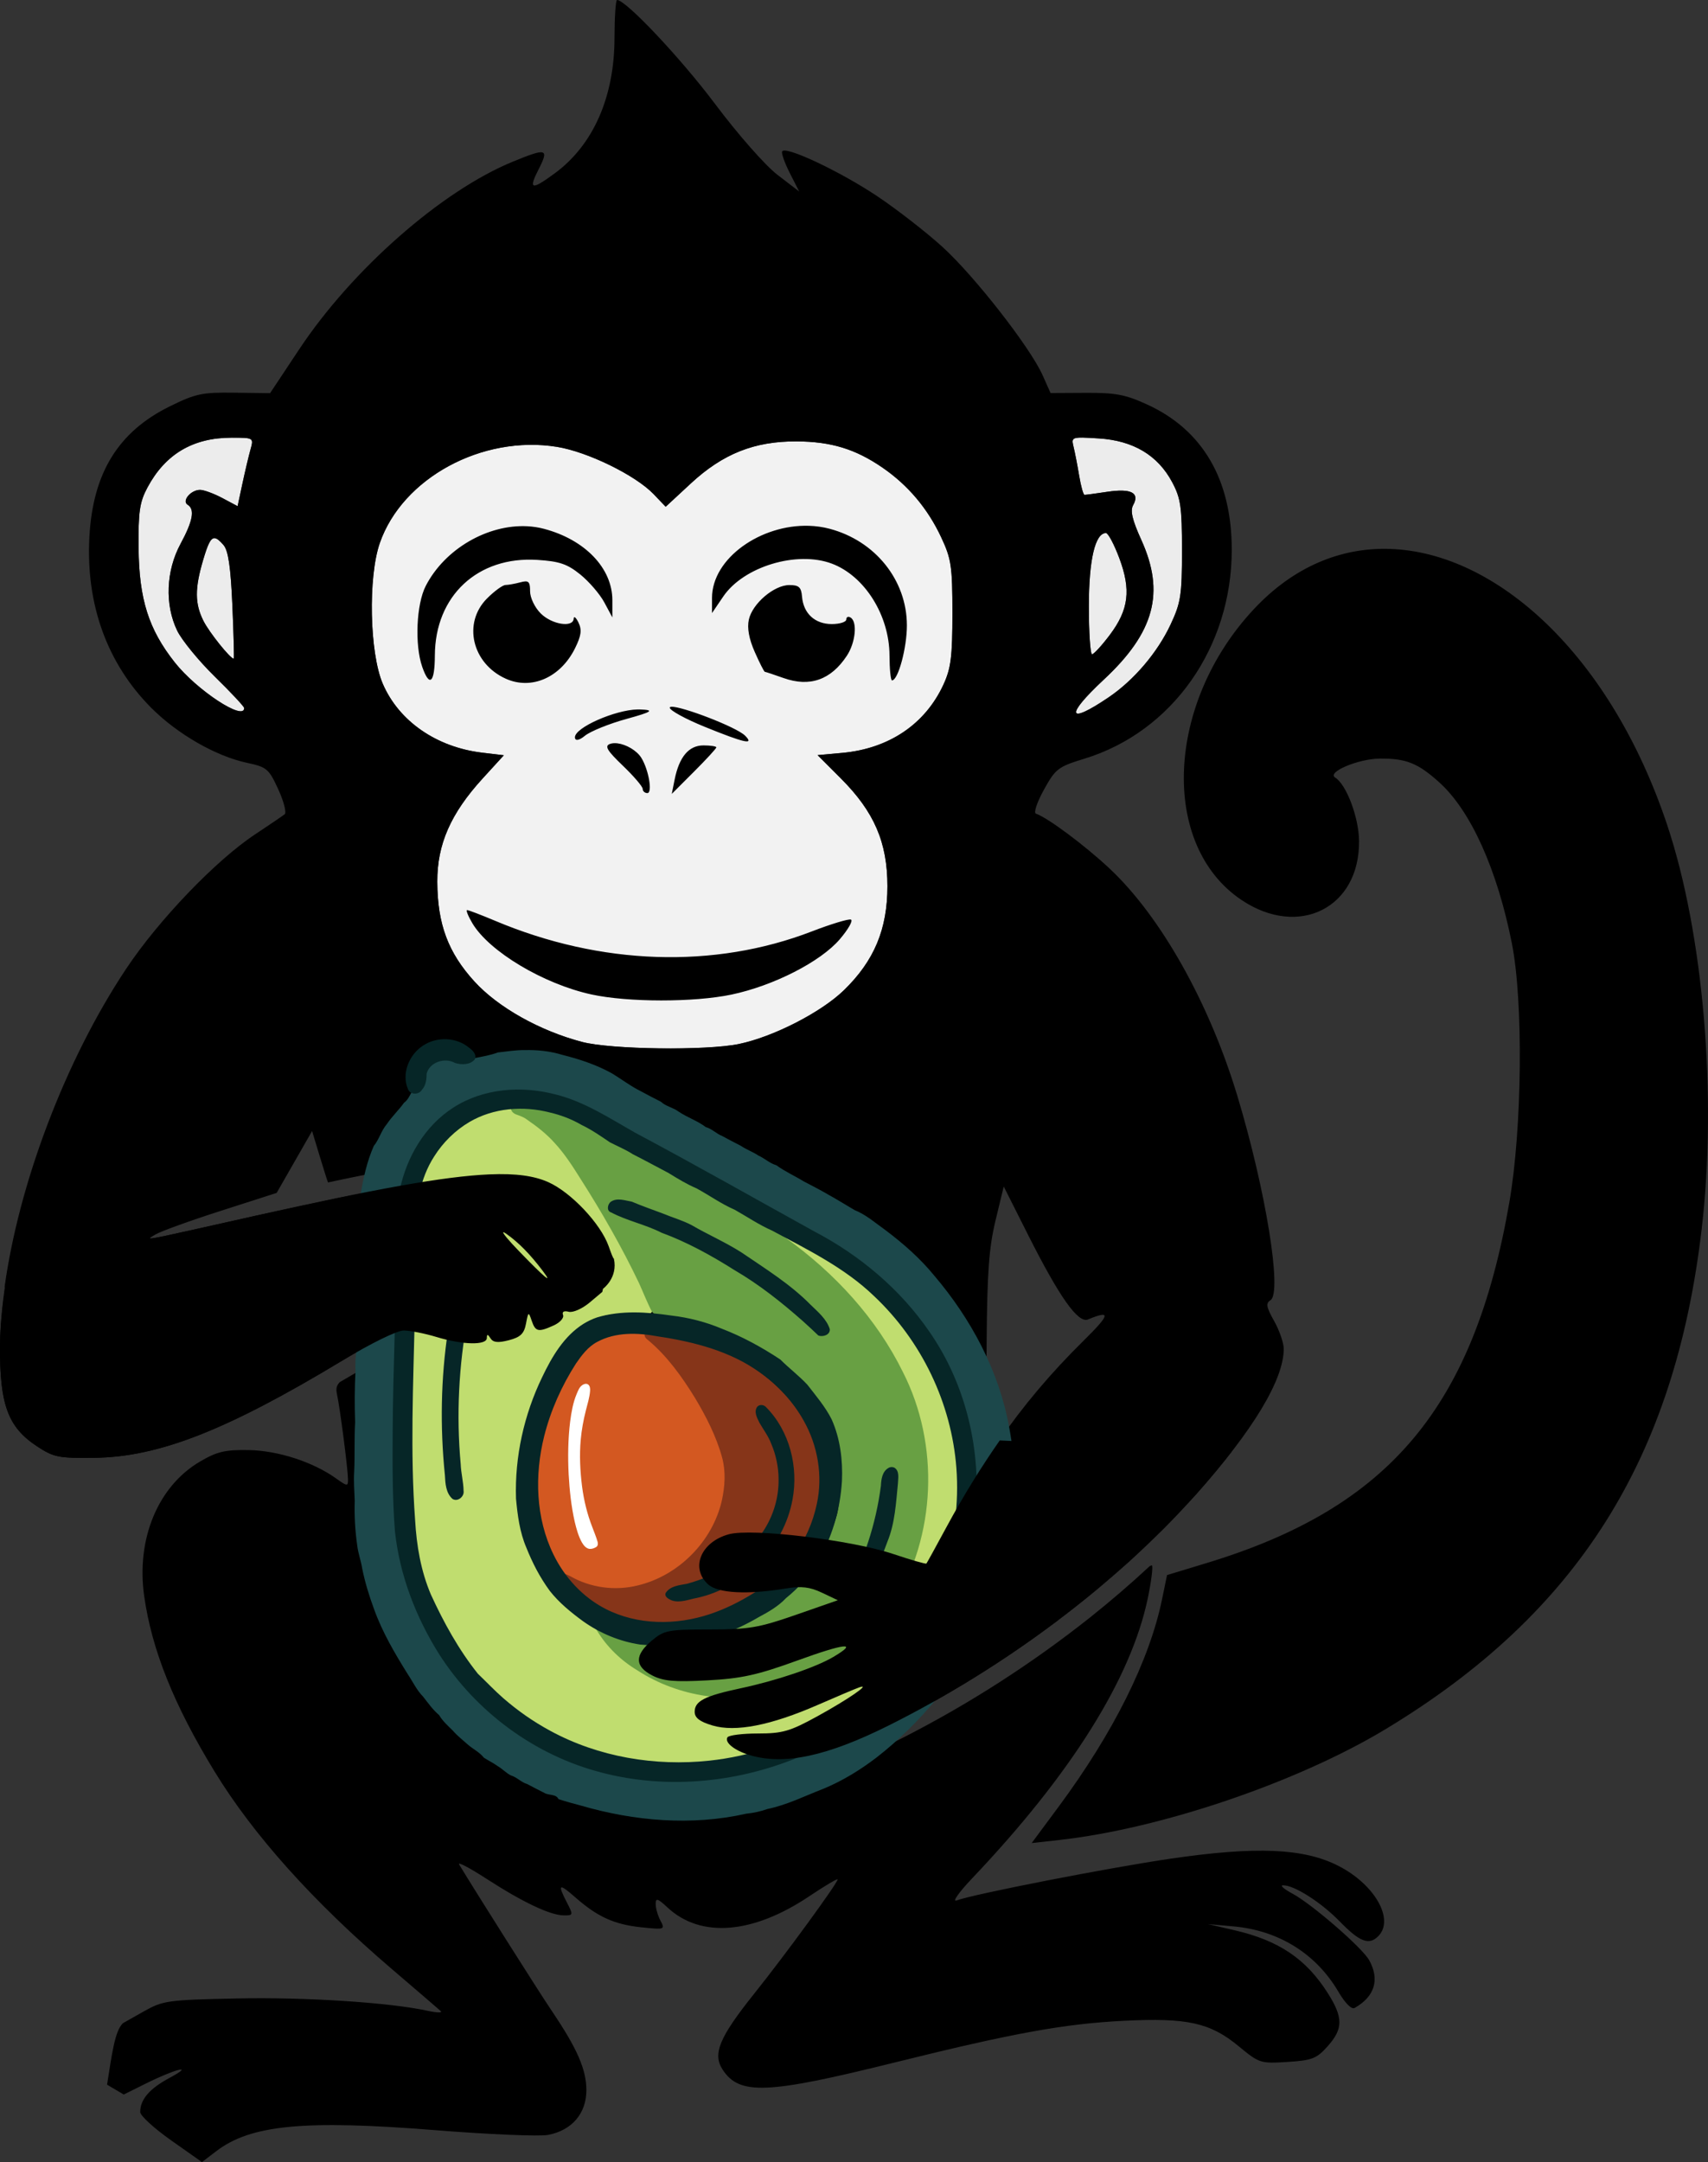 <?xml version="1.0" encoding="UTF-8" standalone="no"?>
<!-- Created with Inkscape (http://www.inkscape.org/) -->

<svg
   version="1.1"
   id="svg2"
   width="394.309"
   height="498.909"
   viewBox="0 0 394.309 498.909"
   sodipodi:docname="avocado.svg"
   inkscape:version="1.2.2 (b0a8486541, 2022-12-01)"
   xml:space="preserve"
   inkscape:export-filename="monkeys.png"
   inkscape:export-xdpi="150"
   inkscape:export-ydpi="150"
   xmlns:inkscape="http://www.inkscape.org/namespaces/inkscape"
   xmlns:sodipodi="http://sodipodi.sourceforge.net/DTD/sodipodi-0.dtd"
   xmlns="http://www.w3.org/2000/svg"
   xmlns:svg="http://www.w3.org/2000/svg"><rect x="0" y="0" width="394.309" height="498.909" fill="#333333" stroke="none"/><defs
     id="defs6" /><sodipodi:namedview
     id="namedview4"
     pagecolor="#ffffff"
     bordercolor="#000000"
     borderopacity="0.25"
     inkscape:showpageshadow="2"
     inkscape:pageopacity="0.0"
     inkscape:pagecheckerboard="0"
     inkscape:deskcolor="#d1d1d1"
     showgrid="false"
     inkscape:zoom="0.58284536"
     inkscape:cx="0"
     inkscape:cy="129.53693"
     inkscape:window-width="1148"
     inkscape:window-height="1048"
     inkscape:window-x="768"
     inkscape:window-y="126"
     inkscape:window-maximized="1"
     inkscape:current-layer="g8"
     inkscape:pageshadow="2" /><g
     inkscape:groupmode="layer"
     inkscape:label="Image"
     id="g8"
     transform="translate(1.641838e-7,-525.091)"><g
       id="g698"><path
         style="fill:#f2f2f2;fill-opacity:1"
         d="m 183.868,626.941 c 7.975,0.036 13.615,1.756 19.856,6.049 5.907,4.064 10.44,9.436 13.543,16.053 2.349,5.008 2.602,6.709 2.602,17.545 0,10.062 -0.339,12.729 -2.09,16.512 -4.218,9.112 -12.583,14.741 -23.361,15.719 l -5.676,0.514 5.359,5.359 c 7.711,7.711 10.766,14.773 10.766,24.896 0,9.904 -3.051,17.197 -10.035,23.984 -5.263,5.115 -16.322,10.776 -24.264,12.42 -7.548,1.562 -29.533,1.27 -36.199,-0.48 -9.748,-2.56 -19.374,-7.959 -24.824,-13.922 -6.092,-6.666 -8.555,-13.266 -8.594,-23.037 -0.034,-8.639 3.096,-15.763 10.467,-23.828 l 4.902,-5.363 -4.975,-0.59 c -10.574,-1.252 -19.262,-7.267 -22.98,-15.91 -3.057,-7.106 -3.42,-24.622 -0.676,-32.492 5.222,-14.974 23.621,-24.951 40.889,-22.17 7.07,1.139 18.129,6.546 22.307,10.906 l 2.791,2.914 5.812,-5.381 c 7.395,-6.847 14.67,-9.74 24.381,-9.697 z"
         id="path51374" /><g
         id="g55762"
         transform="translate(-85.562,288.424)"><path
           style="fill:#ececec;fill-opacity:1"
           d="m 135.078,360.844 c 0.549,0.009 1.192,0.566 2.068,1.57 1.117,1.279 1.671,5.045 2.061,14 0.294,6.737 0.435,12.25 0.314,12.25 -0.788,0 -5.644,-6.054 -6.979,-8.699 -2.018,-4.002 -2.038,-7.513 -0.076,-14.119 1.042,-3.508 1.697,-5.017 2.611,-5.002 z"
           id="path51382" /><path
           style="fill:#ececec;fill-opacity:1"
           d="m 340.883,359.664 c 0.496,0 1.876,2.587 3.064,5.75 2.763,7.352 2.2,11.942 -2.178,17.754 -1.837,2.439 -3.677,4.448 -4.09,4.465 -0.412,0.017 -0.75,-4.94 -0.75,-11.018 0,-10.758 1.444,-16.951 3.953,-16.951 z"
           id="path51380" /><path
           style="fill:#ececec;fill-opacity:1"
           d="m 139.006,337.664 c 5.127,0 5.138,0.007 4.375,2.75 -0.421,1.512 -1.263,5.068 -1.869,7.9 l -1.102,5.15 -3.49,-1.857 c -1.92,-1.022 -4.224,-1.877 -5.119,-1.9 -2.14,-0.055 -4.353,2.542 -2.92,3.428 1.707,1.055 1.216,3.733 -1.652,9.037 -3.349,6.193 -3.654,14.021 -0.779,19.992 1.059,2.2 4.976,6.986 8.703,10.635 3.727,3.648 6.777,6.911 6.777,7.25 0,3.084 -10.957,-4.122 -16.035,-10.547 -6.027,-7.624 -8.226,-14.569 -8.342,-26.338 -0.083,-8.425 0.238,-10.63 2.041,-14 4.129,-7.718 10.513,-11.5 19.412,-11.5 z"
           id="path51372" /><path
           style="fill:#ececec;fill-opacity:1"
           d="m 335.592,337.643 c 0.891,0.018 2.086,0.09 3.672,0.191 7.928,0.505 13.581,3.88 16.895,10.082 1.982,3.71 2.272,5.707 2.272,15.748 0,10.335 -0.268,12.07 -2.637,17.121 -3.029,6.461 -8.461,12.837 -14.307,16.795 -9.514,6.442 -10.093,4.278 -1.096,-4.104 11.686,-10.886 14.159,-20.072 8.666,-32.188 -2.12,-4.676 -2.615,-6.79 -1.895,-8.076 1.578,-2.82 -0.477,-3.889 -5.908,-3.074 -2.654,0.398 -5.049,0.723 -5.324,0.713 -0.275,-0.006 -0.825,-1.964 -1.223,-4.35 -0.398,-2.386 -0.984,-5.404 -1.301,-6.707 -0.426,-1.752 -0.487,-2.206 2.186,-2.152 z"
           id="path51370" /></g><path
         id="path1754"
         style="fill:#000000;fill-opacity:1"
         d="m 142.452,525.092 c -0.319,0 -0.578,3.938 -0.588,8.75 -0.015,13.617 -4.902,24.703 -13.76,31.217 -5.458,4.014 -6.176,3.828 -3.73,-0.967 2.419,-4.742 1.819,-4.906 -6.053,-1.668 -16.423,6.757 -37.026,24.859 -49.256,43.279 l -6.713,10.111 -8.26,-0.111 c -7.429,-0.1 -8.929,0.219 -14.904,3.16 -11.888,5.852 -17.747,15.362 -18.551,30.109 -0.85,15.606 4.114,29.282 14.344,39.512 6.02,6.021 14.855,11.086 22.012,12.621 4.612,0.989 5.069,1.373 7.248,6.123 1.279,2.788 1.944,5.377 1.479,5.752 -0.466,0.374 -3.543,2.465 -6.838,4.646 -9.051,5.991 -22.268,19.763 -29.748,31 -14.144,21.245 -24.829,49.751 -28.08,73.514 0.051,-0.016 0.092,-0.028 0.139,-0.043 -0.667,4.695 -1.16,9.277 -1.189,13.494 -2e-5,0.004 3e-5,0.008 0,0.012 0,10e-4 1e-5,0.003 0,0.004 -2e-5,0.003 2e-5,0.005 0,0.008 -0.023,3.376 0.079,6.229 0.346,8.686 6.5e-4,0.006 0.001,0.013 0.002,0.019 0.807,7.396 3.124,11.15 8.115,14.449 1.071,0.708 1.928,1.225 2.773,1.621 0.644,0.302 1.293,0.528 2.016,0.691 1.825,0.411 4.182,0.451 8.549,0.396 14.829,-0.185 30.515,-6.33 57.137,-22.385 6.707,-4.045 12.734,-7 14.271,-6.99 0.704,0.003 1.861,0.178 3.164,0.439 0.655,0.127 1.31,0.312 2.008,0.48 0.565,0.138 1.115,0.243 1.664,0.398 -0.002,0.005 -0.004,0.009 -0.006,0.014 0.244,0.069 0.505,0.112 0.74,0.184 6.044,1.833 11.584,1.947 11.605,0.238 0.012,-0.948 0.218,-0.931 0.852,0.068 0.615,0.97 1.732,1.084 4.234,0.436 2.677,-0.694 3.518,-1.504 3.955,-3.816 0.527,-2.791 0.592,-2.826 1.316,-0.688 0.872,2.572 1.525,2.71 5.119,1.072 1.422,-0.648 2.378,-1.722 2.123,-2.387 -0.288,-0.748 0.203,-1.034 1.297,-0.748 0.981,0.257 3.133,-0.694 4.859,-2.146 l 2.906,-2.447 0.154,-0.703 c 0,0 3.492,-2.529 2.521,-6.938 -0.219,-0.142 -0.562,-1.071 -1.223,-2.922 -1.855,-5.194 -8.681,-12.418 -13.949,-14.764 -2.122,-0.945 -4.81,-1.479 -8.143,-1.691 -0.883,-0.057 -1.778,-0.107 -2.773,-0.109 -0.233,-3.9e-4 -0.475,0.003 -0.715,0.006 -1.014,0.01 -2.127,0.064 -3.266,0.129 -1.97,0.117 -4.035,0.272 -6.453,0.566 -0.045,0.006 -0.08,0.008 -0.125,0.014 -8.778,1.077 -20.681,3.34 -36.611,6.799 -3.096,0.671 -5.656,1.182 -9.094,1.953 -28.363,6.364 -25.834,5.888 -23.5,4.42 1.1,-0.692 7.85,-3.138 15,-5.434 l 13,-4.174 4.088,-7.139 4.09,-7.139 1.818,6.008 c 0.976,3.224 1.778,5.73 1.865,5.857 2.462,-0.517 4.92,-1.051 7.389,-1.539 10.215,-1.952 20.481,-3.957 30.9,-4.348 3.06,-0.067 6.139,0.039 9.15,0.623 4.35,0.729 8.285,3.004 11.553,5.902 3.732,3.342 7.167,7.208 9.189,11.842 0.548,1 0.615,2.229 1.354,3.119 1.403,3.7 0.378,8.177 -2.404,10.979 0.051,0.683 -0.601,1.076 -1.008,1.543 -2.659,2.197 -5.241,4.852 -8.746,5.588 -0.682,1.01 -1.621,1.834 -2.674,2.441 -2.212,1.115 -4.68,2.343 -7.227,1.742 -0.917,0.824 -2.03,1.532 -3.227,1.941 -2.239,0.713 -4.682,1.388 -7.012,0.693 -1.791,0.683 -3.752,0.679 -5.635,0.506 -4.398,-0.227 -8.507,-1.989 -12.824,-2.656 -0.748,0.023 -1.483,0.106 -2.211,0.25 -0.657,0.264 -1.302,0.565 -1.947,0.838 -2.19,1.021 -4.135,2.143 -6.246,3.318 -1.881,1.111 -3.785,2.187 -5.67,3.295 -0.866,0.922 -0.881,1.682 -0.619,2.904 0.704,3.288 2.479,17.003 2.521,19.486 0.029,1.709 -0.138,1.699 -2.801,-0.197 -5.343,-3.805 -13.391,-6.404 -20.168,-6.514 -5.419,-0.088 -7.286,0.354 -11.219,2.666 -9.666,5.682 -14.717,17.832 -12.873,30.967 1.741,12.403 6.866,25.183 16.26,40.545 8.985,14.693 22.774,30.055 40.832,45.496 5.775,4.938 10.89,9.334 11.369,9.77 0.479,0.435 -0.871,0.411 -3,-0.055 -8.803,-1.924 -28.198,-3.179 -44.012,-2.848 -16.106,0.337 -17.069,0.471 -21.604,3.029 l -4.746,2.678 c -1.879,1.82 -2.542,7.131 -3.658,14.191 l 3.85,2.269 5.15,-2.557 c 6.894,-3.422 11.401,-4.49 5.434,-1.287 -4.657,2.499 -6.783,4.976 -6.783,7.894 0,0.824 3.207,3.758 7.127,6.519 l 7.127,5.021 3.328,-2.537 c 7.948,-6.062 20.28,-7.24 50.557,-4.826 12.299,0.98 23.997,1.474 25.998,1.096 5.509,-1.041 8.863,-4.945 8.863,-10.316 0,-4.779 -2.108,-9.606 -8,-18.324 -2.926,-4.329 -17.352,-27.121 -21.381,-33.779 -0.426,-0.704 2.411,0.782 6.305,3.301 8.4,5.434 14.719,8.427 17.852,8.457 2.199,0.021 2.224,-0.077 0.75,-2.928 -2.261,-4.372 -1.899,-4.585 1.988,-1.172 5.074,4.455 8.976,6.213 15.215,6.857 5.341,0.551 5.47,0.507 4.387,-1.518 -0.614,-1.147 -1.115,-2.876 -1.115,-3.84 0,-1.477 0.433,-1.351 2.75,0.799 7.649,7.096 19.663,6.136 32.713,-2.615 3.595,-2.411 6.537,-4.157 6.537,-3.879 0,0.855 -12.039,17.339 -19.213,26.309 -8.121,10.154 -9.706,13.959 -7.326,17.592 3.877,5.918 10.206,5.658 39.539,-1.617 27.545,-6.832 39.31,-8.974 53.084,-9.664 14.631,-0.733 19.927,0.438 26.49,5.861 4.772,3.943 5.042,4.03 11.289,3.633 5.696,-0.363 6.715,-0.76 9.268,-3.617 3.601,-4.031 3.61,-6.618 0.037,-12.252 -5.019,-7.915 -11.306,-12.152 -21.537,-14.518 l -6.131,-1.418 5.92,0.533 c 10.445,0.941 19.058,6.317 24.213,15.113 1.523,2.598 3.023,4.099 3.711,3.711 4.658,-2.631 5.858,-6.559 3.369,-11.035 -1.595,-2.869 -13.254,-12.977 -17.713,-15.357 -1.925,-1.028 -2.92,-1.888 -2.211,-1.912 2.557,-0.088 8.798,3.881 13.168,8.373 4.554,4.681 6.716,5.509 8.842,3.383 3.83,-3.83 -0.744,-11.929 -9.174,-16.24 -7.982,-4.082 -18.962,-4.558 -38.693,-1.674 -14.332,2.095 -45.6,8.193 -49.432,9.641 -1.125,0.425 0.447,-1.821 3.596,-5.135 22.798,-23.994 36.654,-46.087 40.514,-64.596 0.808,-3.878 1.237,-7.281 0.953,-7.564 -0.054,-0.054 -0.272,0.043 -0.492,0.143 -4.446,4.133 -9.056,8.09 -13.803,11.869 -13.46,10.67 -27.988,20 -43.293,27.797 -7.072,3.538 -14.386,6.873 -22.215,8.297 -5.763,1.023 -11.98,0.891 -17.318,-1.736 -2.256,-1.072 -4.501,-2.862 -4.943,-5.463 -2.015,-0.545 -4.087,-1.285 -5.635,-2.736 -1.985,-1.889 -2.411,-5.063 -1.166,-7.471 -2.58,-0.015 -5.212,-0.331 -7.586,-1.397 -2.686,-1.178 -5.332,-3.278 -5.877,-6.318 -0.557,-2.963 1.128,-5.818 3.254,-7.75 1.952,-1.95 4.36,-3.556 7.121,-4.027 6.585,-0.935 13.307,0.152 19.869,-1.049 -2.993,0.148 -6.036,0.055 -8.945,-0.725 -4.267,-0.908 -7.498,-5.046 -7.48,-9.385 -0.002,-4.107 2.759,-7.792 6.287,-9.686 3.396,-1.985 7.454,-2.063 11.273,-1.898 8.233,0.34 16.431,1.419 24.504,3.059 4.228,0.75 8.289,2.168 12.377,3.443 0.382,-0.691 0.759,-1.385 1.137,-2.078 3.699,-6.955 7.762,-13.71 12.113,-20.277 l 2.514,-4.176 0.15,-20.084 c 0.118,-15.91 0.543,-21.715 2.047,-27.936 l 1.897,-7.852 5.574,11.066 c 7.275,14.446 11.593,20.551 13.867,19.613 5.383,-2.22 5.175,-1.201 -0.998,4.889 -7.552,7.449 -13.795,14.821 -19.652,23.273 0.01,0.046 0.018,0.091 0.025,0.137 -4.116,5.933 -8.076,12.283 -12.107,19.74 -2.379,4.4 -4.431,8.13 -4.562,8.287 -0.01,0.01 -0.307,-0.096 -0.324,-0.094 -0.472,-0.032 -2.652,-0.685 -5.178,-1.488 -0.98,-0.306 -0.997,-0.233 -2.135,-0.615 -9.677,-3.248 -32.604,-6.005 -37.955,-4.564 -6.463,1.74 -8.975,7.793 -4.803,11.57 2.274,2.059 9.078,2.413 18.004,0.938 3.514,-0.581 5.478,-0.348 8.273,0.979 l 3.664,1.738 -9.689,3.375 c -8.568,2.984 -10.879,3.375 -19.947,3.375 -9.575,0 -10.46,0.173 -13.332,2.59 -3.972,3.342 -3.936,5.916 0.113,8.01 2.556,1.322 5.092,1.549 12.75,1.141 7.887,-0.42 11.529,-1.225 20.811,-4.596 11.032,-4.006 14.195,-4.315 8.26,-0.809 -4.08,2.41 -13.124,5.47 -21.326,7.215 -8.375,1.782 -10.684,2.959 -10.684,5.445 0,1.385 1.143,2.266 4.082,3.147 5.334,1.598 13.488,0 24.418,-4.774 4.4,-1.923 8.675,-3.729 9.5,-4.014 2.913,-1.006 -2.564,2.77 -9.703,6.689 -6.302,3.46 -8.015,3.955 -13.691,3.955 -3.568,0 -6.736,0.399 -7.037,0.887 -0.724,1.171 1.62,3.048 5.117,4.098 7.638,2.293 17.141,0.321 30.494,-6.119 0,-0.01 0,-0.012 0,-0.018 0.598,-0.288 1.091,-0.453 1.705,-0.76 13.488,-6.742 26.588,-14.893 38.623,-23.939 0.01,-0.01 0.016,-0.01 0.023,-0.016 0.271,-0.203 0.523,-0.421 0.793,-0.625 2.685,-2.036 5.331,-4.106 7.9,-6.225 1.203,-0.993 2.337,-2.022 3.512,-3.031 1.592,-1.367 3.209,-2.719 4.746,-4.113 1.624,-1.474 3.158,-2.985 4.717,-4.486 1.011,-0.973 2.067,-1.929 3.049,-2.912 1.629,-1.633 3.153,-3.296 4.697,-4.953 0.931,-0.999 1.92,-1.982 2.818,-2.988 13.188,-14.78 20.232,-26.46 20.232,-33.553 0,-1.368 -0.998,-4.263 -2.217,-6.432 -1.81,-3.22 -1.966,-4.098 -0.848,-4.789 2.758,-1.705 -1.058,-25.304 -7.607,-47.041 -6.495,-21.557 -17.717,-41.52 -29.576,-52.613 -5.7,-5.332 -14.308,-11.738 -16.963,-12.623 -0.567,-0.189 0.256,-2.655 1.842,-5.52 2.692,-4.862 3.266,-5.301 9.369,-7.17 20.272,-6.209 34,-25.67 34,-48.197 0,-16.163 -6.673,-27.63 -19.5,-33.514 -5.033,-2.308 -7.317,-2.744 -14.166,-2.705 l -8.166,0.045 -1.83,-4.102 c -2.867,-6.425 -15.689,-22.851 -23.105,-29.6 -3.704,-3.37 -10.448,-8.615 -14.988,-11.658 -8.665,-5.808 -21.527,-11.853 -22.053,-10.365 -0.17,0.48 0.649,2.751 1.82,5.047 l 2.131,4.176 -5.02,-3.85 c -2.828,-2.169 -9.128,-9.325 -14.432,-16.391 -7.947,-10.586 -20.569,-23.961 -22.613,-23.961 z m 107.584,100.978 c 0.891,0.018 2.086,0.09 3.672,0.191 7.928,0.505 13.581,3.88 16.895,10.082 1.982,3.71 2.272,5.707 2.272,15.748 0,10.335 -0.268,12.07 -2.637,17.121 -3.029,6.461 -8.461,12.837 -14.307,16.795 -9.514,6.442 -10.093,4.278 -1.096,-4.104 11.686,-10.886 14.159,-20.072 8.666,-32.188 -2.12,-4.676 -2.615,-6.79 -1.895,-8.076 1.578,-2.82 -0.477,-3.889 -5.908,-3.074 -2.654,0.398 -5.049,0.723 -5.324,0.713 -0.275,-0.006 -0.825,-1.964 -1.223,-4.35 -0.398,-2.386 -0.984,-5.404 -1.301,-6.707 -0.426,-1.752 -0.487,-2.206 2.186,-2.152 z m -196.586,0.021 c 5.127,0 5.138,0.007 4.375,2.75 -0.421,1.512 -1.263,5.068 -1.869,7.9 l -1.102,5.15 -3.49,-1.857 c -1.92,-1.022 -4.224,-1.877 -5.119,-1.9 -2.14,-0.055 -4.353,2.542 -2.92,3.428 1.707,1.055 1.216,3.733 -1.652,9.037 -3.349,6.193 -3.654,14.021 -0.779,19.992 1.059,2.2 4.976,6.986 8.703,10.635 3.727,3.648 6.777,6.911 6.777,7.25 0,3.084 -10.957,-4.122 -16.035,-10.547 -6.027,-7.624 -8.226,-14.569 -8.342,-26.338 -0.083,-8.425 0.238,-10.63 2.041,-14 4.129,-7.718 10.513,-11.5 19.412,-11.5 z m 130.424,0.854 c 7.975,0.036 13.615,1.756 19.856,6.049 5.907,4.064 10.44,9.436 13.543,16.053 2.349,5.008 2.602,6.709 2.602,17.545 0,10.062 -0.339,12.729 -2.09,16.512 -4.218,9.112 -12.583,14.741 -23.361,15.719 l -5.676,0.514 5.359,5.359 c 7.711,7.711 10.766,14.773 10.766,24.896 0,9.904 -3.051,17.197 -10.035,23.984 -5.263,5.115 -16.322,10.776 -24.264,12.42 -7.548,1.562 -29.533,1.27 -36.199,-0.48 -9.748,-2.56 -19.374,-7.959 -24.824,-13.922 -6.092,-6.666 -8.555,-13.266 -8.594,-23.037 -0.034,-8.639 3.096,-15.763 10.467,-23.828 l 4.902,-5.363 -4.975,-0.59 c -10.574,-1.252 -19.262,-7.267 -22.98,-15.91 -3.057,-7.106 -3.42,-24.622 -0.676,-32.492 5.222,-14.974 23.621,-24.951 40.889,-22.17 7.07,1.139 18.129,6.546 22.307,10.906 l 2.791,2.914 5.812,-5.381 c 7.395,-6.847 14.67,-9.74 24.381,-9.697 z m 2.904,19.475 c -11.089,-0.361 -22.395,7.452 -22.404,16.654 v 3.482 l 2.598,-3.824 c 4.693,-6.907 17.004,-10.625 25.086,-7.578 7.571,2.854 13.258,11.918 13.293,21.188 v 0 c 0.012,3.162 0.271,5.75 0.574,5.75 1.415,0 3.449,-7.517 3.439,-12.717 -0.017,-10.415 -7.31,-19.505 -17.877,-22.281 -1.542,-0.405 -3.121,-0.622 -4.705,-0.674 z m -65.055,0.102 c -9.057,-0.468 -19.007,5.161 -23.441,13.781 -2.165,4.209 -2.573,13.586 -0.811,18.641 h -0.004 c 1.686,4.836 2.9,3.756 2.924,-2.602 0.053,-13.76 9.89,-22.933 23.654,-22.057 5.1,0.325 6.927,0.945 9.932,3.377 2.025,1.639 4.517,4.537 5.537,6.439 l 1.855,3.459 v -3.984 c -0.007,-7.393 -6.345,-13.985 -15.838,-16.473 -1.239,-0.325 -2.515,-0.515 -3.809,-0.582 z m 133.603,1.57 c 0.496,0 1.876,2.587 3.064,5.75 2.763,7.352 2.2,11.942 -2.178,17.754 -1.837,2.439 -3.677,4.448 -4.09,4.465 -0.412,0.017 -0.75,-4.94 -0.75,-11.018 0,-10.758 1.444,-16.951 3.953,-16.951 z m -205.805,1.18 c 0.549,0.009 1.192,0.566 2.068,1.57 1.117,1.279 1.671,5.045 2.061,14 0.294,6.737 0.435,12.25 0.314,12.25 -0.788,0 -5.644,-6.054 -6.979,-8.699 -2.018,-4.002 -2.038,-7.513 -0.076,-14.119 1.042,-3.508 1.697,-5.017 2.611,-5.002 z m 271.334,2.477 c -11.237,-0.357 -22.162,4.039 -31.393,13.906 -20.343,21.747 -21.715,54.498 -2.812,67.131 13.24,8.848 27.288,1.749 27.1,-13.693 -0.066,-5.416 -2.926,-12.983 -5.51,-14.58 -2,-1.236 5.298,-4.332 10.316,-4.377 6.055,-0.054 8.804,1.047 13.75,5.516 7.247,6.547 13.345,20.087 16.727,37.131 2.669,13.453 2.377,42.708 -0.596,59.811 -8.196,47.161 -27.668,70.359 -69.791,83.143 l -9.225,2.801 -1.137,5.527 c -2.913,14.158 -11.248,30.869 -23.924,47.965 l -6.189,8.346 6.35,-0.705 c 23.5,-2.608 55.098,-13.342 75.434,-25.625 44.239,-26.722 66.704,-62.296 72.902,-115.445 3.583,-30.726 0.38,-68.155 -7.973,-93.156 -13.07,-39.124 -39.308,-62.909 -64.029,-63.693 z m -199.572,7.498 c -0.301,0.009 -0.68,0.088 -1.16,0.217 -1.238,0.332 -2.779,0.605 -3.424,0.615 -0.645,0.007 -2.558,1.399 -4.25,3.092 -5.677,5.677 -3.488,15.033 4.338,18.539 5.928,2.656 12.61,-0.279 15.953,-7.008 1.442,-2.903 1.629,-4.258 0.818,-5.936 -0.578,-1.196 -1.082,-1.611 -1.119,-0.924 -0.116,2.146 -5.042,1.369 -7.613,-1.203 -1.377,-1.377 -2.453,-3.624 -2.453,-5.117 0,-1.704 -0.187,-2.301 -1.09,-2.275 z m 60.947,0.846 c -3.53,0 -8.54,4.274 -9.354,7.979 -0.426,1.941 0.035,4.453 1.371,7.473 1.107,2.502 2.15,4.554 2.318,4.564 0.168,0.008 2.107,0.652 4.307,1.432 6.089,2.157 10.95,0.449 14.637,-5.143 2.003,-3.038 2.471,-7.811 0.863,-8.805 -0.55,-0.34 -1,-0.141 -1,0.441 0,0.583 -1.506,1.059 -3.346,1.059 -3.895,0 -6.548,-2.442 -6.869,-6.324 -0.181,-2.186 -0.717,-2.676 -2.928,-2.676 z m -27.234,28.084 c -0.242,0.016 -0.375,0.084 -0.373,0.215 0.009,0.628 3.627,2.607 8.037,4.398 9.275,3.767 11.564,4.269 9.346,2.051 -1.999,-1.999 -14.668,-6.817 -17.01,-6.664 z m -7.811,0.617 c -5.172,0.107 -14.455,4.166 -14.455,6.422 0,0.903 0.958,0.766 2.271,-0.324 1.249,-1.037 5.605,-2.802 9.678,-3.922 5.926,-1.629 6.524,-2.062 2.994,-2.174 -0.158,-0.005 -0.321,-0.005 -0.488,-0.002 z m -5.561,7.791 c -0.299,0.023 -0.579,0.08 -0.828,0.176 -1.265,0.485 -0.641,1.53 2.988,5.008 2.522,2.417 4.588,4.828 4.588,5.359 0,0.531 0.484,0.965 1.078,0.965 1.236,0 0.305,-5.411 -1.402,-8.145 -1.061,-1.699 -3.486,-3.074 -5.475,-3.332 -0.331,-0.043 -0.65,-0.054 -0.949,-0.031 z m 20.77,0.508 c -3.377,0 -5.601,2.642 -6.652,7.9 l -0.658,3.293 5.145,-5.145 c 2.829,-2.829 5.145,-5.347 5.145,-5.596 0,-0.249 -1.341,-0.453 -2.979,-0.453 z m -54.549,38 c -0.323,0 0.213,1.356 1.191,3.012 3.859,6.532 16.437,14.052 27.533,16.461 8.406,1.825 23.667,1.837 32.303,0.023 9.705,-2.038 20.558,-7.578 24.992,-12.758 1.98,-2.314 3.136,-4.362 2.568,-4.551 -0.568,-0.189 -4.612,1.037 -8.988,2.725 -22.564,8.701 -48.732,7.833 -73.106,-2.426 -3.249,-1.367 -6.171,-2.486 -6.494,-2.486 z m 8.336,74.369 c 0.054,-0.061 0.279,0.043 0.691,0.334 2.854,2.015 5.496,4.701 8.42,8.562 2.479,3.275 0.592,1.712 -5.42,-4.49 -2.475,-2.553 -3.853,-4.223 -3.691,-4.406 z" /><g
         id="g23972"
         transform="matrix(0.951,-0.549,0.549,0.951,-53.381,741.166)"><path
           style="fill:#1c484b;fill-opacity:1;stroke-width:0.353"
           d="m 102.41,265.964 c -4.097,-0.641 -8.288,-0.872 -12.248,-2.191 -1.516,-0.282 -2.961,-0.741 -4.366,-1.378 -11.231,-3.49 -21.158,-10.411 -29.244,-18.855 -1.162,-1.154 -2.322,-2.311 -3.408,-3.537 0.168,-1.178 -1.432,-1.676 -1.924,-2.622 -0.728,-1.137 -1.481,-2.238 -2.172,-3.385 -0.93,-0.965 -1.153,-2.336 -2.079,-3.307 -0.619,-0.938 -0.839,-2.069 -1.405,-3.045 -0.466,-1.048 -1.128,-2.001 -1.643,-3.012 -0.221,-1.519 -1.118,-2.761 -1.575,-4.158 -0.44,-1.33 -0.971,-2.627 -1.231,-4.009 -0.38,-1.405 -0.866,-2.812 -0.872,-4.284 -0.582,-1.613 -0.736,-3.329 -0.971,-5.01 -0.5,-1.896 -0.308,-3.869 -0.443,-5.807 -0.17,-5.084 -0.217,-10.209 0.685,-15.235 0.502,-2.943 1.167,-5.869 2.117,-8.699 0.609,-1.555 0.861,-3.227 1.535,-4.764 1.163,-2.91 2.581,-5.714 4.234,-8.376 0.956,-1.81 1.831,-3.667 2.972,-5.374 1.864,-2.915 3.455,-5.993 5.355,-8.886 1.671,-3.156 3.477,-6.242 5.419,-9.239 0.694,-1.344 1.505,-2.631 2.469,-3.795 1.366,-2.51 2.709,-5.036 4.314,-7.406 1.772,-2.596 3.127,-5.467 5.078,-7.941 0.556,-1.134 1.028,-2.305 1.716,-3.372 1.725,-3.155 3.449,-6.354 5.868,-9.045 2.258,-2.741 4.671,-5.4 7.551,-7.504 1.685,-0.634 2.965,-2.013 4.678,-2.607 1.729,-0.853 3.612,-1.283 5.366,-2.071 1.287,-0.116 2.165,-1.125 3.33,-1.517 1.098,1.196 2.562,-0.366 3.003,-1.43 1.775,-2.433 6.106,-2.227 7.505,0.487 0.764,1.392 2.401,1.41 3.737,1.759 1.575,0.538 3.145,1.136 4.789,1.404 1.746,0.773 3.543,1.436 5.188,2.417 2.326,1.268 4.486,2.85 6.295,4.792 2.641,2.555 5.122,5.328 7.03,8.479 1.196,2.139 2.126,4.428 3.494,6.467 0.81,1.341 1.671,2.649 2.517,3.967 0.421,1.396 1.6,2.296 2.175,3.643 0.96,1.978 2.474,3.638 3.323,5.675 0.946,0.951 1.231,2.334 2.066,3.37 0.77,1.259 1.558,2.495 2.351,3.728 0.616,1.266 1.544,2.337 2.17,3.603 0.853,1.182 1.229,2.585 2.26,3.672 0.898,2.035 2.217,3.838 3.273,5.788 1.029,1.641 2.1,3.253 3.052,4.942 1.123,1.849 2.134,3.768 3.203,5.644 1.604,2.033 2.425,4.515 3.493,6.842 1.848,4.322 3.366,8.807 4.129,13.456 2.15,11.719 1.774,24.068 -2.251,35.355 -2.502,7.188 -6.273,13.903 -10.9,19.932 -1.106,1.698 -2.729,2.963 -4.093,4.439 -3.366,3.381 -6.805,6.748 -10.847,9.325 -9.871,6.577 -21.233,10.931 -32.983,12.57 -4.334,0.569 -8.746,0.688 -13.086,0.107 z m 13.935,-9.197 c 5.405,-0.805 10.731,-2.2 15.828,-4.164 1.364,-0.921 2.893,-1.455 4.385,-2.1 2.146,-1.134 4.179,-2.471 6.279,-3.683 2.824,-1.945 5.407,-4.219 7.954,-6.508 9.659,-9.042 16.14,-21.427 17.939,-34.546 1.719,-12.296 -0.729,-25.055 -6.531,-36.003 -0.98,-1.919 -2.115,-3.755 -3.378,-5.498 -2.537,-4.496 -5.214,-8.913 -7.838,-13.36 -5.084,-8.549 -10.244,-17.053 -15.484,-25.508 -2.02,-3.258 -3.603,-6.787 -5.955,-9.834 -3.834,-5.177 -9.177,-9.54 -15.554,-11.025 -5.425,-1.282 -11.236,-0.489 -16.247,1.898 -1.845,0.744 -3.661,1.633 -5.146,2.977 -4.365,3.118 -7.278,7.781 -9.826,12.403 -3.644,6.88 -8.054,13.312 -11.984,20.026 -4.051,6.711 -8.137,13.401 -12.042,20.198 -2.707,4.387 -5.598,8.712 -7.459,13.55 -5.493,13.5 -5.39,29.033 -0.267,42.628 4.269,11.48 12.079,21.686 22.313,28.469 10.055,6.82 22.156,10.624 34.32,10.58 2.904,0.013 5.809,-0.162 8.693,-0.503 z"
           id="path8042" /><path
           id="path8038"
           style="fill:#d35821;fill-opacity:1;stroke-width:0.353"
           d="m 108.272,160.428 c -4.586,0.202 -8.775,2.497 -12.418,5.131 -5.913,4.39 -10.812,10.123 -14.373,16.561 -2.577,4.779 -4.532,10.162 -4.135,15.669 0.186,3.418 2.548,6.233 5.078,8.319 6.154,5.048 14.915,6.81 22.488,4.263 5.989,-1.974 10.805,-6.743 13.388,-12.433 2.704,-5.784 3.278,-12.355 2.53,-18.641 -0.409,-3.874 -0.212,-7.961 -1.299,-11.721 -0.599,-2.16 -2.439,-3.925 -4.405,-5.027 -1.967,-1.221 -4.181,-2.21 -6.545,-2.122 -0.103,0.003 -0.206,-0.005 -0.309,0.001 z m -6.92,7.102 c 0.665,0.13 0.277,1.051 0.058,1.427 -0.847,1.365 -2.29,2.206 -3.316,3.426 -4.962,5.292 -8.437,11.937 -10.161,18.973 -0.561,2.049 -0.629,4.191 -1.118,6.248 -0.688,0.155 -1.801,-0.005 -1.906,-0.893 -0.331,-2.102 0.419,-4.188 1.001,-6.181 1.209,-3.609 2.926,-7.283 4.818,-10.697 2.205,-3.875 4.603,-7.743 7.9,-10.793 0.794,-0.641 1.653,-1.457 2.725,-1.512 z"
           sodipodi:nodetypes="ccccccccccccccccccccccc" /><path
           id="path8044"
           style="fill:#863519;fill-opacity:1;stroke-width:0.353"
           d="m 117.953,164.436 c -0.738,0.124 -0.467,1.046 -0.241,1.524 1.791,4.899 2.289,10.192 2.445,15.342 0.077,4.591 -0.166,9.321 -1.321,13.722 -0.791,2.984 -2.504,5.533 -4.545,7.793 -6.048,6.527 -15.847,9.159 -24.311,6.622 -4.679,-1.356 -8.796,-4.522 -11.252,-8.738 -0.385,-0.645 -0.903,-1.194 -1.353,-1.792 0.187,5.734 2.723,11.271 6.704,15.366 5.175,5.432 12.451,8.556 19.85,9.356 7.271,0.904 15.002,0.027 21.38,-3.784 5.907,-3.433 10.206,-9.411 11.7,-16.066 1.855,-7.843 0.103,-16.213 -3.772,-23.177 -3.548,-6.418 -8.761,-11.835 -14.726,-16.051 -0.17,-0.071 -0.372,-0.189 -0.559,-0.117 z m 13.033,25.545 c 0.78,0.207 0.765,1.235 0.924,1.885 0.726,4.97 -0.082,10.207 -2.645,14.561 -3.492,6.133 -9.976,10.201 -16.844,11.451 -3.169,0.642 -6.425,0.577 -9.554,0.146 -2.478,-0.356 -5.039,-0.887 -7.202,-1.955 -0.535,-0.337 -1.401,-0.686 -1.393,-1.412 0.266,-1.018 1.539,-0.703 2.284,-0.523 2.776,0.906 5.651,1.709 8.599,1.904 6.599,0.566 13.56,-1.422 18.384,-6.075 4.185,-3.94 6.404,-9.719 6.301,-15.432 0.066,-1.437 -0.192,-2.961 0.321,-4.333 0.166,-0.264 0.559,-0.221 0.826,-0.216 z" /><path
           id="path8046"
           style="fill:#c0dd6f;fill-opacity:1;stroke-width:0.353"
           d="m 106.525,107.25 c -4.492,-0.088 -8.588,2.173 -12.188,4.637 -2.345,1.658 -4.307,3.835 -5.889,6.223 -1.347,2.203 -2.841,4.341 -3.771,6.767 -1.22,2.615 -3.118,4.822 -4.512,7.337 -2.688,4.525 -5.295,9.1 -8.186,13.5 -1.736,2.903 -3.345,5.888 -5.257,8.68 -1.202,2.321 -2.577,4.544 -3.976,6.749 -2.38,3.99 -4.912,7.899 -7.046,12.029 -0.968,2.34 -1.931,4.689 -2.764,7.08 -1.91,6.159 -2.584,12.643 -2.602,19.071 0.017,3.224 0.413,6.438 1.079,9.589 0.434,3.148 1.478,6.172 2.527,9.158 1.121,2.899 2.446,5.73 4.161,8.328 4.876,8.263 12.006,15.127 20.298,19.923 3.561,2.181 7.436,3.803 11.399,5.094 2.914,0.905 5.87,1.715 8.905,2.084 3.969,0.561 7.99,1.026 12.001,0.704 4.453,-0.228 8.941,-0.707 13.183,-2.153 3.24,-0.939 6.574,-1.755 9.496,-3.505 1.628,-0.887 3.353,-1.584 5.019,-2.387 2.11,-1.384 4.191,-2.824 6.179,-4.379 3.252,-2.595 6.316,-5.447 8.911,-8.708 4.473,-5.255 7.438,-11.589 9.862,-17.998 0.764,-2.268 1.259,-4.616 1.841,-6.932 1.53,-10.041 1.122,-20.574 -2.505,-30.142 -0.869,-2.295 -1.777,-4.586 -2.987,-6.724 -0.676,-1.434 -1.41,-2.846 -2.372,-4.111 -1.098,-1.739 -3.094,-4.29 -4.139,-6.062 -1.126,-0.554 -0.579,1.812 -0.156,2.59 0.456,0.756 0.874,1.512 1.126,2.383 3.923,10.578 6.383,21.882 5.708,33.212 -0.637,11.094 -5.149,22.049 -13.01,29.977 -6.566,6.887 -15.161,12.054 -24.6,13.706 -10.321,1.828 -21.423,-0.183 -30.119,-6.143 -7.189,-4.848 -12.372,-12.769 -13.395,-21.434 -0.189,-1.958 -1.203,-3.683 -2.194,-5.33 -1.59,-3.186 -2.454,-6.683 -3.048,-10.177 -0.59,-4.202 0.214,-8.442 1.293,-12.496 0.883,-3.103 2.284,-6.042 4.013,-8.758 0.987,-2.015 2.202,-3.914 3.677,-5.607 2.255,-2.822 4.785,-5.43 7.641,-7.648 1.356,-1.211 2.777,-2.356 4.37,-3.243 2.154,-1.325 4.228,-2.79 6.45,-3.999 3.548,-1.752 7.766,-2.281 11.588,-1.176 2.499,0.801 4.635,2.372 6.833,3.753 0.645,0.816 1.983,0.805 2.585,-0.052 0.709,-0.801 0.432,-1.91 0.632,-2.871 1.498,-13.486 1.531,-27.271 -1.361,-40.58 -0.647,-2.697 -1.532,-5.424 -3.269,-7.632 -1.789,-1.634 -4.342,-1.662 -6.575,-2.204 -1.608,-0.224 -3.237,-0.169 -4.855,-0.121 z m -13.973,26.484 c 0.828,0.886 0.212,2.193 -0.489,2.949 -3.789,4.257 -7.826,8.353 -10.909,13.177 -1.711,2.23 -3.497,4.433 -4.773,6.952 -1.617,2.554 -3.127,5.176 -4.466,7.887 -1.074,2.056 -1.999,4.188 -2.906,6.319 -0.626,1.09 -0.487,2.723 -1.754,3.363 -0.912,0.441 -1.892,-0.465 -1.868,-1.395 -0.147,-1.014 0.536,-1.817 1.012,-2.627 0.83,-1.647 1.319,-3.451 2.3,-5.026 0.877,-1.597 1.881,-3.17 2.289,-4.969 1.579,-2.056 2.571,-4.487 4.093,-6.581 2.565,-4.124 5.584,-7.939 8.491,-11.821 2.518,-3.202 5.444,-6.155 8.979,-8.228 z"
           sodipodi:nodetypes="ccccccccccccccccccccccccccccccccccccccccccccccccccccccccccccccccccc" /><path
           id="path8048"
           style="fill:#68a043;fill-opacity:1;stroke-width:0.353"
           d="m 117.357,109.025 c -0.707,0.454 -0.429,1.413 0.028,1.944 0.514,0.63 1.067,1.23 1.387,1.992 1.102,2.307 2.085,4.692 2.608,7.204 0.694,3.037 0.835,6.159 0.95,9.261 0.374,8.361 0.351,16.75 -0.3,25.097 -0.212,2.212 -0.564,4.411 -0.654,6.633 0.297,1.701 1.977,2.523 3.209,3.49 6.431,5.29 11.647,12.131 14.694,19.905 1.258,3.273 2.236,6.689 2.559,10.191 0.556,6.848 -1.473,13.846 -5.467,19.419 -0.991,1.264 -1.838,2.65 -3.041,3.734 -2.102,2.017 -4.57,3.597 -7.063,5.082 -2.236,1.222 -4.646,2.104 -7.075,2.857 -3.895,1.205 -7.995,1.48 -12.049,1.531 -3.263,0.025 -6.536,-0.313 -9.693,-1.158 -1.933,-0.485 -3.838,-1.106 -5.622,-2.001 -1.775,-0.762 -3.53,-1.589 -5.123,-2.691 -3.14,-2.052 -5.801,-4.793 -7.878,-7.909 -0.22,-0.473 -1.169,-1.227 -0.959,-0.185 0.084,3.998 1.231,7.939 3.165,11.431 4.738,9.314 13.7,16.309 23.836,18.791 9.901,2.574 20.735,1.1 29.674,-3.841 15.047,-8.028 25.28,-24.253 26.186,-41.267 0.841,-12.582 -2.013,-25.227 -7.193,-36.661 -4.018,-8.801 -9.571,-16.763 -14.453,-25.084 -1.426,-2.109 -2.623,-4.36 -3.995,-6.503 -2.251,-3.724 -4.447,-7.483 -6.699,-11.207 -1.777,-2.702 -3.661,-5.428 -6.221,-7.448 -1.506,-0.907 -3.03,-1.799 -4.617,-2.555 l -0.095,-0.028 z m 8.496,28.25 c 2.348,0.985 3.587,3.349 5.343,5.047 6.42,7.516 11.331,16.178 15.633,25.039 2.221,4.696 4.319,9.545 5.082,14.722 -0.172,1.145 -1.793,0.982 -2.348,0.234 -0.694,-0.936 -0.538,-2.179 -0.99,-3.217 -2.118,-7.287 -5.565,-14.098 -9.224,-20.716 -2.068,-3.656 -4.459,-7.121 -7.048,-10.424 -1.969,-2.781 -4.229,-5.335 -6.509,-7.86 -0.426,-0.671 -1.504,-1.328 -1.108,-2.217 0.215,-0.412 0.699,-0.703 1.169,-0.606 z m 22.111,77.684 c 0.757,0.231 0.84,1.168 0.527,1.781 -0.371,0.833 -1.008,1.506 -1.485,2.279 -2.065,2.911 -4.56,5.479 -7.126,7.948 -1.135,1.081 -2.215,2.242 -3.485,3.165 -1.666,1.161 -3.085,2.66 -4.884,3.633 -2.402,1.55 -4.864,3.072 -7.589,3.987 -0.807,0.117 -1.331,-0.785 -1.013,-1.477 0.21,-0.856 1.139,-0.986 1.757,-1.427 3.529,-2.081 7.099,-4.146 10.227,-6.816 1.663,-1.414 3.146,-3.023 4.709,-4.544 1.509,-1.53 2.973,-3.106 4.343,-4.762 1.448,-0.876 1.431,-3.1 3.111,-3.705 0.289,-0.107 0.607,-0.097 0.908,-0.06 z" /><path
           id="path8050"
           style="fill:#062627;fill-opacity:1;stroke-width:0.353"
           d="m 107.756,88.637 c -3.5,0.123 -7.015,2.77 -7.424,6.369 -0.199,1.282 1.392,2.185 2.464,1.565 1.199,-0.369 1.977,-1.429 2.577,-2.459 1.766,-1.774 5.055,-1.053 6.262,1.031 0.967,1.059 2.531,1.979 3.976,1.453 0.95,-0.648 0.581,-1.904 0.189,-2.765 -1.199,-3.225 -4.63,-5.375 -8.044,-5.193 z m -1.094,14.471 c -7.122,0.318 -13.739,4.12 -18.423,9.365 -2.395,2.593 -4.218,5.635 -5.89,8.713 -6.709,11.73 -14.102,23.052 -20.903,34.727 -3.497,5.971 -6.976,11.975 -9.962,18.224 -3.715,8.443 -5.195,17.782 -4.834,26.973 0.659,14.411 6.842,28.538 17.174,38.639 10.38,10.233 24.418,16.446 38.846,18.044 8.607,0.988 17.38,-0.283 25.527,-3.143 12.108,-4.265 23.171,-11.943 30.65,-22.459 7.894,-10.966 12.082,-24.704 10.95,-38.224 -0.835,-10.793 -4.637,-21.245 -10.418,-30.363 -7.421,-12.318 -14.707,-24.721 -22.323,-36.925 -3.108,-5.289 -5.92,-10.898 -10.39,-15.207 -5.25,-5.205 -12.497,-8.731 -20.006,-8.363 z m 1.461,4.314 c 5.837,-0.034 11.446,2.658 15.568,6.7 1.749,1.629 3.295,3.523 4.508,5.645 1.317,1.913 2.305,4.023 3.311,6.104 0.973,1.519 2.092,2.948 2.911,4.561 1.551,2.377 3.036,4.8 4.547,7.2 1.056,1.966 2.131,3.931 3.472,5.72 1.612,2.626 2.887,5.459 4.727,7.943 1.524,2.573 2.828,5.281 4.603,7.699 4.483,7.242 9.322,14.397 11.696,22.665 3.935,13.103 2.848,27.583 -3.081,39.918 -3.22,6.689 -7.796,12.661 -13.374,17.596 -5.617,4.99 -12.43,8.968 -19.54,11.467 -5.68,1.983 -11.747,3.085 -17.813,3.284 -8.568,0.223 -17.184,-1.601 -24.969,-5.043 -10.504,-4.646 -19.839,-12.324 -25.877,-22.196 -2.121,-3.463 -3.778,-7.004 -5.114,-10.869 -0.797,-2.33 -1.354,-4.728 -2.049,-7.089 -0.973,-6.403 -0.834,-12.933 -0.236,-19.349 0.651,-5.348 2.526,-10.403 4.942,-15.201 6.197,-12.833 13.889,-24.843 21.281,-37.013 3.196,-5.1 6.495,-10.145 9.266,-15.495 2.623,-4.745 6.229,-9.15 11.119,-11.675 3.102,-1.637 6.59,-2.549 10.101,-2.573 z M 91.938,133.689 c -0.761,0.134 -1.372,0.76 -2.017,1.174 -3.009,2.295 -5.25,5.394 -7.667,8.266 -6.328,7.939 -11.587,16.711 -15.742,25.97 -0.795,1.552 -1.718,3.36 -1.12,5.138 0.59,1.143 2.436,0.829 2.865,-0.303 0.924,-1.65 1.397,-3.506 2.288,-5.175 4.312,-9.349 10.024,-18.193 16.729,-26.003 1.701,-2.005 3.52,-3.874 5.316,-5.82 0.654,-0.714 1.309,-1.961 0.545,-2.811 -0.323,-0.291 -0.76,-0.454 -1.195,-0.436 z m 33.486,3.109 c -0.849,0.112 -1.781,1.207 -1.045,1.98 2.039,3.235 4.969,5.788 7.047,8.995 3.66,4.386 6.661,9.359 9.328,14.429 2.98,5.209 5.203,10.819 7.109,16.499 0.473,1.412 0.891,2.841 1.316,4.269 0.66,0.769 2.22,1.129 2.744,0.033 0.486,-2.177 -0.343,-4.38 -0.931,-6.46 -1.531,-5.905 -4.449,-11.305 -7.079,-16.768 -1.843,-3.55 -4.237,-6.77 -6.222,-10.237 -1.156,-1.831 -2.689,-3.389 -3.999,-5.109 -1.482,-1.805 -3.015,-3.574 -4.419,-5.44 -1.137,-0.93 -2.214,-2.312 -3.848,-2.191 z m -17.787,19.342 c -4.856,0.182 -9.215,2.676 -13.122,5.359 -7.265,4.933 -13.376,11.602 -17.523,19.348 -1.466,3.186 -2.845,6.471 -3.267,9.982 -0.499,3.423 -0.662,6.92 -0.282,10.364 0.444,3.111 1.575,6.083 2.832,8.948 1.814,3.995 4.549,7.589 7.985,10.325 2.263,1.572 4.587,3.093 7.138,4.164 5.446,2.33 11.394,3.352 17.303,3.31 2.35,0.078 4.744,0.088 7.015,-0.598 3.212,-0.505 6.348,-1.498 9.198,-3.076 5.367,-2.917 9.915,-7.273 13.273,-12.359 2.367,-3.716 4.147,-7.91 4.601,-12.321 0.16,-2.966 -0.385,-5.912 -0.786,-8.837 -0.581,-2.527 -1.61,-4.931 -2.276,-7.43 -2.069,-4.148 -4.486,-8.13 -7.404,-11.738 -2.212,-2.917 -4.845,-5.497 -7.779,-7.682 -4.1,-3.242 -8.59,-6.28 -13.746,-7.496 -1.037,-0.213 -2.101,-0.292 -3.159,-0.262 z m 0.586,4.732 c 4.433,0.116 8.373,2.581 11.644,5.383 5.962,4.742 11.635,10.271 14.796,17.322 1.889,4.106 2.959,8.738 2.892,13.282 -0.031,6.012 -2.266,12.109 -6.361,16.592 -5.279,5.884 -13.033,9.53 -20.964,9.583 -3.393,0.109 -6.767,-0.102 -10.032,-0.769 -7.353,-1.489 -14.411,-5.573 -18.52,-11.97 -2.895,-4.516 -4.121,-9.993 -3.739,-15.364 0.597,-8.496 4.869,-16.395 10.715,-22.45 3.881,-4.012 8.47,-7.329 13.422,-9.892 1.931,-0.918 3.961,-1.798 6.146,-1.717 z m 22.408,28.605 c -1.242,0.46 -1.268,2.008 -1.347,3.119 -0.006,1.716 0.225,3.439 -0.068,5.145 -0.282,2.402 -1.116,4.987 -2.374,7.174 -1.903,3.41 -4.864,6.193 -8.398,7.928 -5.924,2.984 -12.956,3.179 -19.283,1.481 -1.517,-0.529 -3.245,-1.365 -4.818,-0.573 -0.729,0.532 -0.078,1.49 0.326,2.028 1.243,1.384 3.216,1.58 4.875,2.185 9.694,3.04 21.064,-0.096 27.674,-7.85 4.559,-5.303 6.717,-12.84 4.895,-19.677 -0.153,-0.64 -0.833,-1.128 -1.482,-0.961 z m 17.381,24.947 c -1.5,0.006 -2.494,1.295 -3.228,2.441 -4.938,6.459 -11.041,11.939 -18.031,16.096 -1.434,1.163 -3.655,1.385 -4.523,3.201 -0.686,0.957 0.332,2.291 1.429,2.092 1.625,-0.162 2.954,-1.234 4.404,-1.89 4.36,-2.356 8.243,-5.47 12.034,-8.634 3.312,-2.568 5.618,-6.138 8.033,-9.504 0.578,-0.93 1.615,-2.054 1.012,-3.206 -0.242,-0.377 -0.68,-0.613 -1.129,-0.596 z" /><path
           id="path22990"
           style="fill:#ffffff;fill-opacity:1;stroke:none;stroke-width:1.189;stroke-linecap:round;stroke-opacity:1"
           d="m 101.02,167.165 c -0.78,0.036 -1.394,0.58 -1.991,1.022 -1.59,1.207 -2.875,2.758 -4.084,4.334 -2.223,2.955 -4.121,6.143 -5.809,9.43 -1.517,2.996 -2.89,6.078 -3.889,9.289 -0.434,1.465 -0.838,2.965 -0.863,4.503 0.005,0.701 0.108,1.502 0.685,1.976 0.421,0.298 0.961,0.398 1.469,0.376 0.421,-0.036 0.681,-0.43 0.768,-0.809 0.261,-1.038 0.387,-2.104 0.568,-3.158 0.443,-2.925 1.269,-5.786 2.409,-8.515 1.274,-3.027 2.778,-5.972 4.671,-8.662 1.179,-1.675 2.54,-3.281 3.983,-4.762 0.994,-1.031 2.078,-1.996 2.884,-3.19 0.254,-0.394 0.503,-0.912 0.264,-1.369 -0.198,-0.386 -0.666,-0.492 -1.066,-0.465 z" /></g><path
         id="path25450"
         style="fill:#000000;fill-opacity:1"
         d="m 112.939,796.08 c -10.426,0.451 -26.618,3.415 -53.564,9.461 -22.335,5.011 -25.405,5.735 -24.607,5.119 l -0.137,0.039 -32.906,7.502 c -1.018,6.1 -1.684,12.003 -1.721,17.391 -0.092,13.574 1.808,18.778 8.463,23.178 3.942,2.606 4.966,2.814 13.338,2.709 14.829,-0.185 30.515,-6.33 57.137,-22.385 6.707,-4.045 12.734,-7 14.271,-6.99 1.464,0.006 4.87,0.681 7.57,1.5 6.044,1.833 11.584,1.947 11.605,0.238 0.012,-0.948 0.218,-0.931 0.852,0.068 0.615,0.97 1.732,1.084 4.234,0.436 2.677,-0.694 3.518,-1.504 3.955,-3.816 0.527,-2.791 0.592,-2.826 1.316,-0.688 0.872,2.572 1.525,2.71 5.119,1.072 1.422,-0.648 2.378,-1.722 2.123,-2.387 -0.288,-0.748 0.203,-1.034 1.297,-0.748 0.981,0.257 3.133,-0.694 4.859,-2.146 l 2.906,-2.447 0.154,-0.703 c 0,0 3.492,-2.529 2.521,-6.938 -0.219,-0.142 -0.562,-1.071 -1.223,-2.922 -1.855,-5.194 -8.681,-12.418 -13.949,-14.764 -3.18,-1.415 -7.36,-2.05 -13.615,-1.779 z m 3.244,13.365 c 0.054,-0.061 0.279,0.043 0.691,0.334 2.854,2.015 5.496,4.701 8.42,8.562 2.479,3.275 0.592,1.712 -5.42,-4.49 -2.475,-2.553 -3.853,-4.223 -3.691,-4.406 z m 114.619,48.023 c -4.21,6.041 -8.251,12.508 -12.367,20.123 -2.379,4.4 -4.431,8.13 -4.562,8.287 -0.131,0.158 -3.568,-0.831 -7.637,-2.197 -9.677,-3.248 -32.604,-6.005 -37.955,-4.564 -6.463,1.74 -8.975,7.793 -4.803,11.57 2.274,2.059 9.078,2.413 18.004,0.938 3.514,-0.581 5.478,-0.348 8.273,0.979 l 3.664,1.738 -9.689,3.375 c -8.568,2.984 -10.879,3.375 -19.947,3.375 -9.575,0 -10.46,0.173 -13.332,2.59 -3.972,3.342 -3.936,5.916 0.113,8.01 2.556,1.322 5.092,1.549 12.75,1.141 7.887,-0.42 11.529,-1.225 20.811,-4.596 11.032,-4.006 14.195,-4.315 8.26,-0.809 -4.08,2.41 -13.124,5.47 -21.326,7.215 -8.375,1.782 -10.684,2.959 -10.684,5.445 0,1.385 1.143,2.266 4.082,3.147 5.334,1.598 13.488,0 24.418,-4.774 4.4,-1.923 8.675,-3.729 9.5,-4.014 2.913,-1.006 -2.564,2.77 -9.703,6.689 -6.302,3.46 -8.015,3.955 -13.691,3.955 -3.568,0 -6.736,0.399 -7.037,0.887 -0.724,1.171 1.62,3.048 5.117,4.098 7.981,2.396 17.875,0.281 32.203,-6.881 26.992,-13.492 52.439,-32.623 70.879,-53.289 3.099,-3.473 5.792,-6.74 8.201,-9.852 z" /></g></g></svg>
